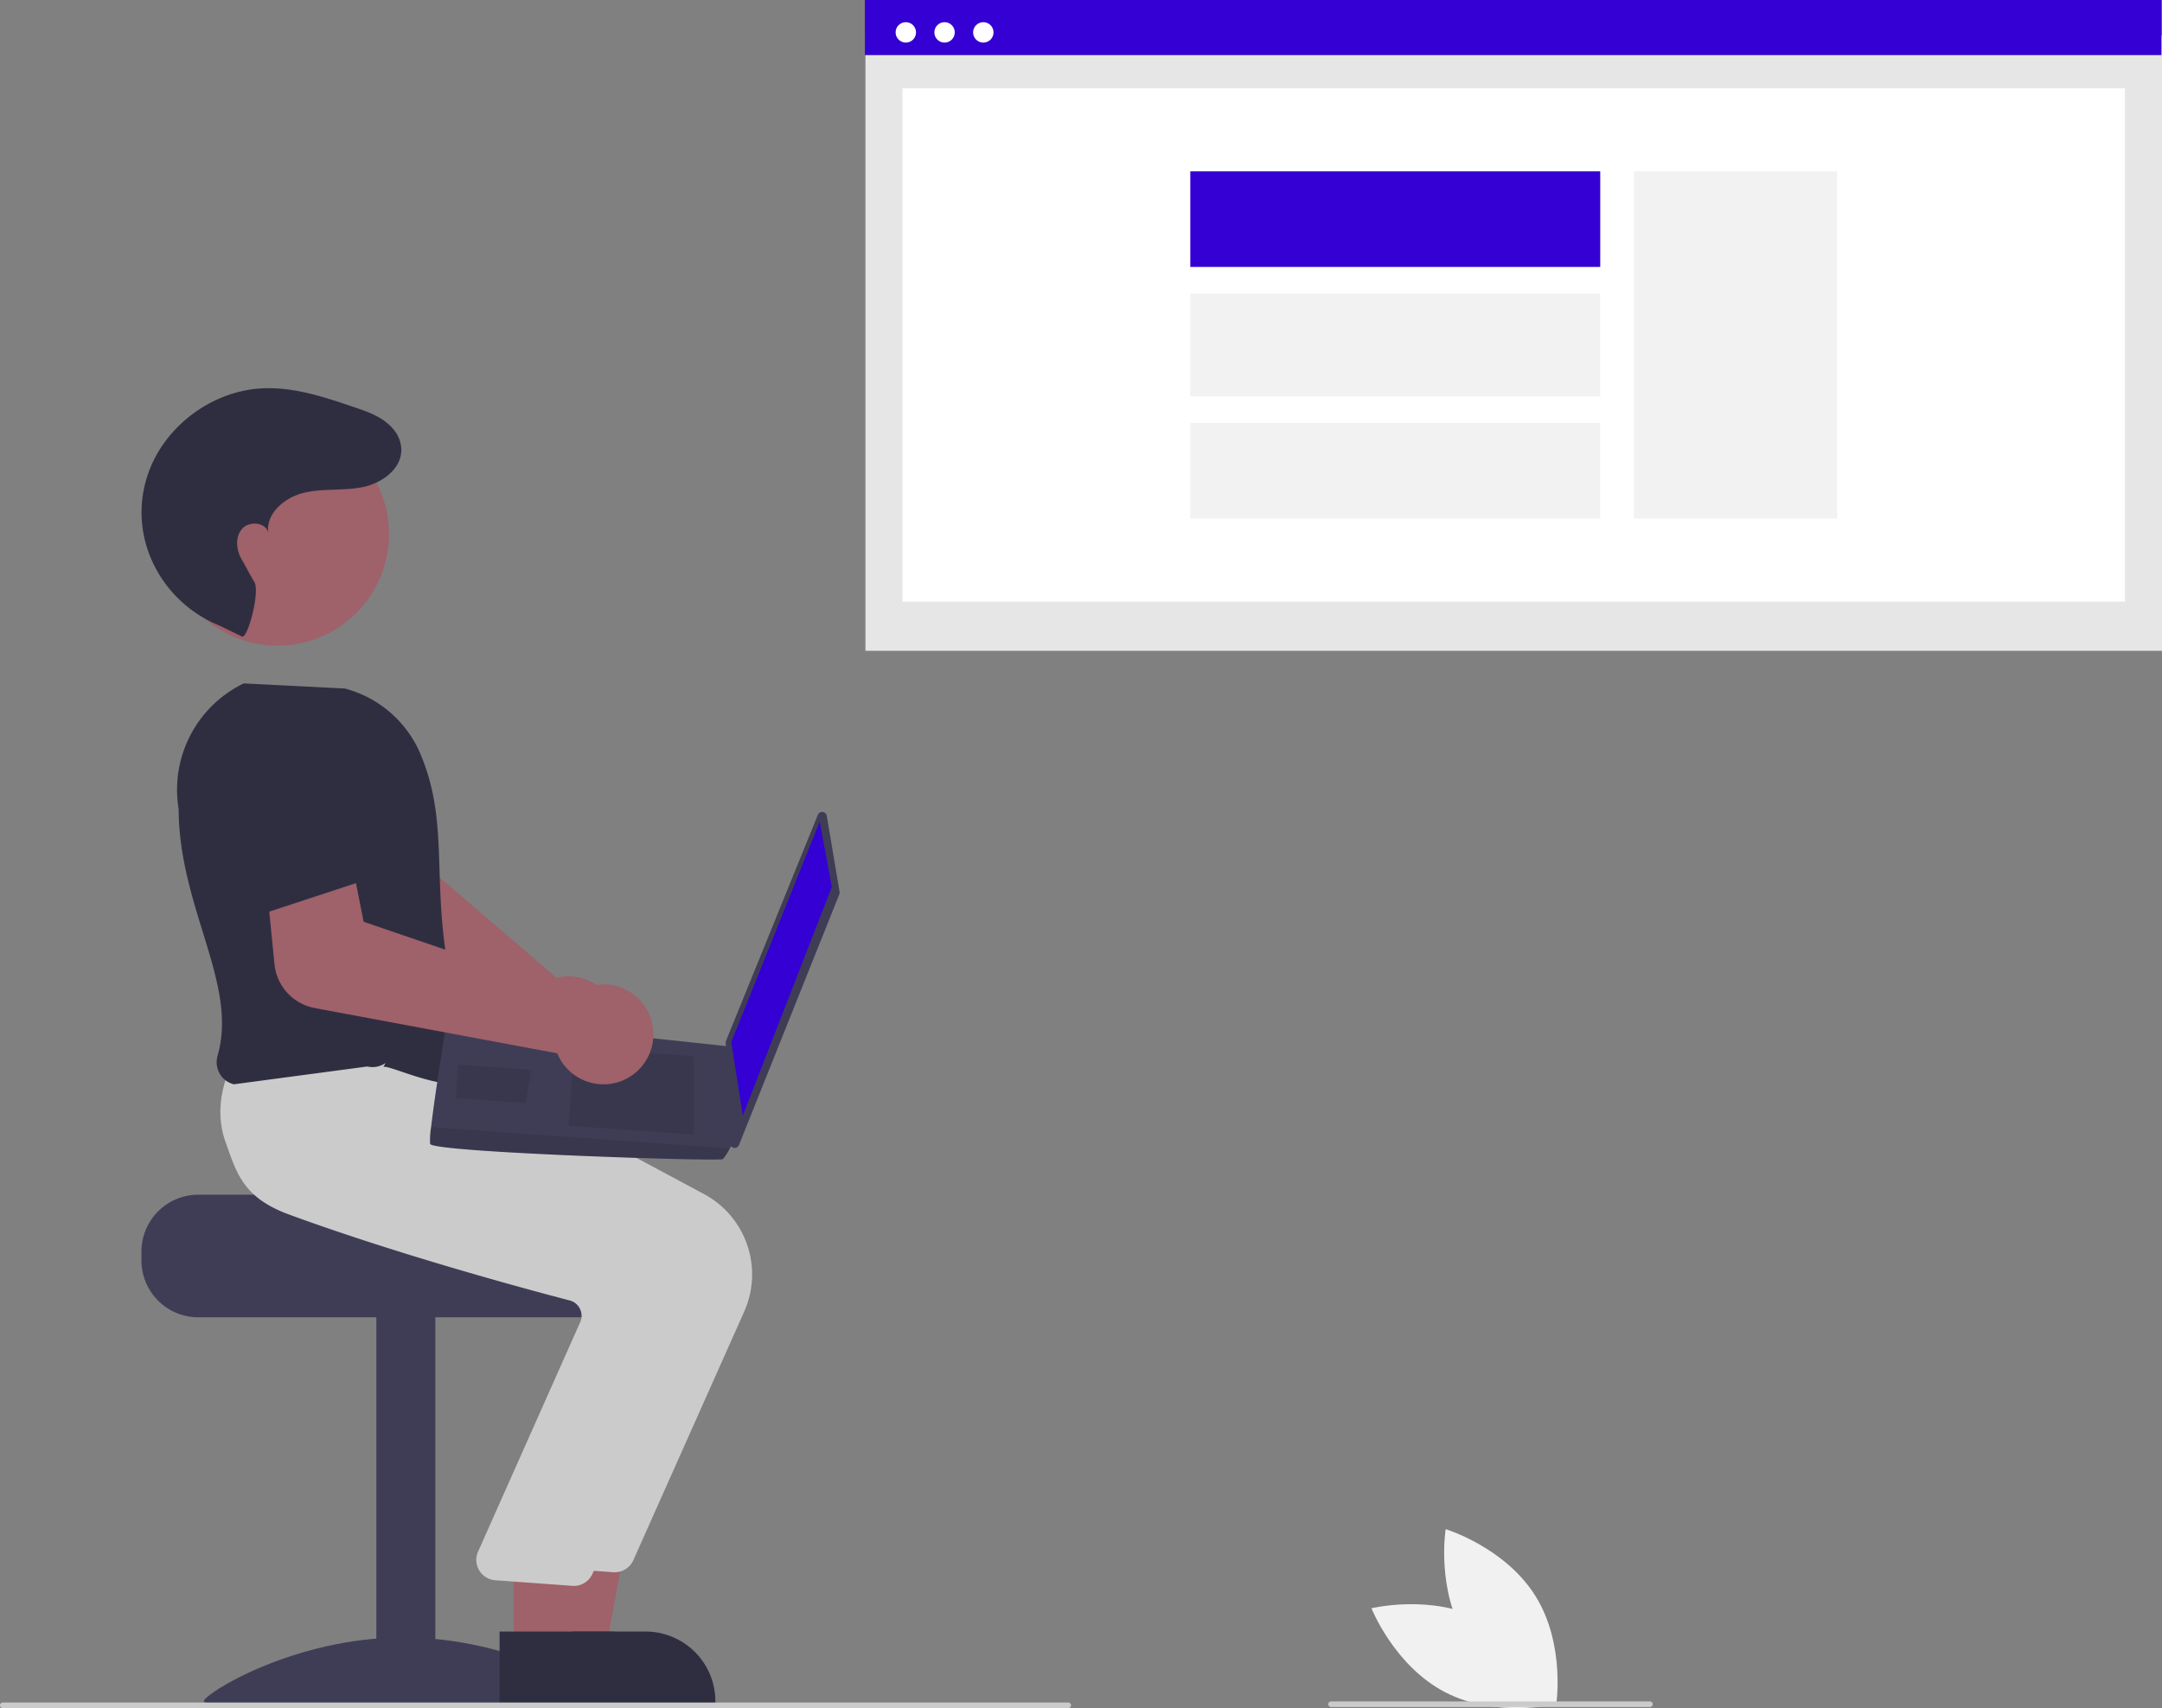 <svg id="b4e9d833-dfac-4889-b0f2-073e524f4cae" data-name="Layer 1" xmlns="http://www.w3.org/2000/svg" width="773.114" height="610.804" viewBox="0 0 773.114 610.804"><rect x="0" y="0" width="773.114" height="610.804" fill="#808080" stroke="none"/><rect id="e81a7c33-c795-457d-8abc-c4a3c260cd56" data-name="Rectangle 62" x="309.473" y="12.711" width="463.641" height="220.006" fill="#e6e6e6"/><rect id="be98c830-918a-42d1-b1b0-0085d5874e90" data-name="Rectangle 75" x="322.731" y="31.577" width="437.126" height="183.558" fill="#fff"/><rect id="ea07d9fd-7a34-4098-acd7-056fd1871281" data-name="Rectangle 80" x="309.276" width="463.641" height="19.697" fill="#3500d3"/><circle id="b9ed5a45-8896-4ed9-86b4-15f853c9a185" data-name="Ellipse 90" cx="323.913" cy="11.582" r="3.651" fill="#fff"/><circle id="a9233a38-f8ba-48e0-88f3-496fd4836d40" data-name="Ellipse 91" cx="337.77" cy="11.582" r="3.651" fill="#fff"/><circle id="aa82180f-a6a9-4f5f-82fc-e73106f4ad92" data-name="Ellipse 92" cx="351.627" cy="11.582" r="3.651" fill="#fff"/><rect x="584.272" y="61.279" width="72.676" height="124.155" fill="#f2f2f2"/><rect x="425.64" y="61.277" width="146.59" height="34.175" fill="#3500d3"/><rect x="425.64" y="104.969" width="146.59" height="36.771" fill="#f2f2f2"/><rect x="425.64" y="151.257" width="146.59" height="34.175" fill="#f2f2f2"/><path d="M434.646,511.7a17.867,17.867,0,0,0-19.79-17.862,17.202,17.202,0,0,0-2.348.433l-60.464-51.827,3.613-19.475-29.802-9.658-8.985,31.211a18.103,18.103,0,0,0,7.68,20.204l74.381,47.045a17.068,17.068,0,0,0,.091,1.752,17.867,17.867,0,0,0,21.691,15.502,17.382,17.382,0,0,0,2.105-.608A17.92,17.92,0,0,0,434.646,511.7Z" transform="translate(-213.443 -144.598)" fill="#9f616a"/><path d="M284.325,571.807h77.958c0,2.241,80.345,4.059,80.345,4.059a20.884,20.884,0,0,1,3.426,3.248,20.152,20.152,0,0,1,4.71,12.99v3.248A20.305,20.305,0,0,1,430.466,615.65H284.325a20.315,20.315,0,0,1-20.297-20.297v-3.248A20.326,20.326,0,0,1,284.325,571.807Z" transform="translate(-213.443 -144.598)" fill="#3f3d56"/><rect x="134.573" y="470.245" width="21.109" height="136.399" fill="#3f3d56"/><path d="M429.206,752.939c0,2.554-31.988.988-71.447.988s-71.447,1.566-71.447-.988,31.988-22.806,71.447-22.806S429.206,750.385,429.206,752.939Z" transform="translate(-213.443 -144.598)" fill="#3f3d56"/><polygon points="196.707 589.916 216.613 589.914 226.084 538.282 196.703 538.284 196.707 589.916" fill="#9f616a"/><path d="M405.072,753.811l64.189-.002v-.812a24.984,24.984,0,0,0-24.983-24.984h-.003l-39.205.002Z" transform="translate(-213.443 -144.598)" fill="#2f2e41"/><path d="M439.924,702.496l39.687-88.996a32.616,32.616,0,0,0-14.32-41.868l-86.083-46.161-39.282-3.341-36.234-3.294-.261.442c-.334.565-8.125,14.021-2.859,28.776,3.995,11.192,14.385,19.934,30.883,25.984,38.507,14.119,82.991,26.187,100.328,30.719a5.604,5.604,0,0,1,3.591,2.857,5.681,5.681,0,0,1,.319,4.545L398.822,694.997a7.307,7.307,0,0,0,6.186,9.79l27.55,2.006q.351.033.699.033A7.302,7.302,0,0,0,439.924,702.496Z" transform="translate(-213.443 -144.598)" fill="#cbcbcb"/><polygon points="183.716 589.916 203.622 589.914 213.094 538.282 183.713 538.284 183.716 589.916" fill="#9f616a"/><path d="M392.082,753.811l64.189-.002v-.812a24.984,24.984,0,0,0-24.983-24.984h-.003l-39.205.002Z" transform="translate(-213.443 -144.598)" fill="#2f2e41"/><path d="M425.31,707.367l39.687-88.996a32.616,32.616,0,0,0-14.32-41.868l-86.083-46.161-39.282-3.341-28.381-2.462.004-.389c-.334.565-8.125,14.021-2.859,28.776,3.995,11.192,6.266,19.934,22.764,25.984,38.507,14.119,82.991,26.187,100.328,30.719a5.604,5.604,0,0,1,3.591,2.857,5.681,5.681,0,0,1,.319,4.545L384.208,699.868a7.307,7.307,0,0,0,6.186,9.79l27.55,2.006q.351.033.699.033A7.302,7.302,0,0,0,425.31,707.367Z" transform="translate(-213.443 -144.598)" fill="#cbcbcb"/><path d="M350.517,526.163c1.903-1.346,29.228,12.99,34.1,1.624-22.733-56.833-7.068-81.374-20.993-113.965a40.581,40.581,0,0,0-26.901-23.025l-36.129-1.824-.187.09a42.227,42.227,0,0,0-23.089,44.798c.129,35.469,21.35,62.521,13.93,88.247a8.317,8.317,0,0,0,.786,6.468,7.931,7.931,0,0,0,5.059,3.749l47.705-6.364a8.061,8.061,0,0,0,6.522-1.262Z" transform="translate(-213.443 -144.598)" fill="#2f2e41"/><circle cx="99.209" cy="190.998" r="39.882" fill="#9f616a"/><path d="M299.948,372.203c2.119.927,6.458-15.958,4.515-19.335-2.891-5.022-2.72-4.986-4.639-8.309s-2.348-7.871.137-10.794,8.236-2.536,9.37,1.13c-.73-6.963,6.157-12.559,12.979-14.132s14.017-.596,20.877-1.996c7.961-1.624,16.243-8.297,13.067-17.051a12.33,12.33,0,0,0-2.405-3.952c-3.67-4.126-8.803-5.888-13.822-7.591-10.441-3.544-21.168-7.132-32.187-6.741-18.105.643-35.22,13.159-41.32,30.218a42.473,42.473,0,0,0-1.759,6.536c-3.782,20.337,8.028,40.397,27.209,48.141Z" transform="translate(-213.443 -144.598)" fill="#2f2e41"/><path d="M509.097,436.337l4.573,27.156a1.672,1.672,0,0,1-.096.899l-35.88,89.653a1.672,1.672,0,0,1-3.222-.551l-1.52-36.027a1.672,1.672,0,0,1,.121-.7l32.827-80.782a1.672,1.672,0,0,1,3.197.352Z" transform="translate(-213.443 -144.598)" fill="#3f3d56"/><polygon points="293.114 293.823 297.46 317.153 265.619 398.964 261.485 372.647 293.114 293.823" fill="#3500d3"/><path d="M367.247,553.628c.783,3.058,103.64,6.369,104.707,5.444a21.674,21.674,0,0,0,2.474-3.828c1.078-1.925,2.076-3.856,2.076-3.856l-1.69-32.529L373.492,508.031s-4.483,27.146-5.89,39.617A29.957,29.957,0,0,0,367.247,553.628Z" transform="translate(-213.443 -144.598)" fill="#3f3d56"/><polygon points="248.114 377.702 248.123 405.727 203.309 402.541 205.292 374.657 248.114 377.702" opacity="0.1" style="isolation:isolate"/><polygon points="189.717 382.557 189.988 382.523 187.872 394.437 162.975 392.667 163.825 380.716 189.717 382.557" opacity="0.1" style="isolation:isolate"/><path d="M367.247,553.628c.783,3.058,103.64,6.369,104.707,5.444a21.674,21.674,0,0,0,2.474-3.828l-106.826-7.596A29.957,29.957,0,0,0,367.247,553.628Z" transform="translate(-213.443 -144.598)" opacity="0.1" style="isolation:isolate"/><path d="M325.946,505.051l86.764,16.192a17.078,17.078,0,0,0,.734,1.593,17.906,17.906,0,0,0,11.491,8.973,17.72,17.72,0,0,0,14.399-2.609,17.864,17.864,0,0,0-18.475-30.512,17.168,17.168,0,0,0-2.02,1.272l-75.361-25.744-3.857-19.429L308.361,456.856l3.239,32.57A17.767,17.767,0,0,0,325.946,505.051Z" transform="translate(-213.443 -144.598)" fill="#9f616a"/><path d="M307.302,471.383l45.422-14.929-10.596-30.423a18.135,18.135,0,0,0-20.107-11.924h0a18.135,18.135,0,0,0-15.153,18.089Z" transform="translate(-213.443 -144.598)" fill="#2f2e41"/><path d="M595.443,755.402h-381a1,1,0,1,1,0-2h381a1,1,0,0,1,0,2Z" transform="translate(-213.443 -144.598)" fill="#cbcbcb"/><path d="M743.65,723.895c18.274,9.457,26.398,30.049,26.398,30.049s-21.503,5.258-39.777-4.199-26.398-30.049-26.398-30.049S725.376,714.438,743.65,723.895Z" transform="translate(-213.443 -144.598)" fill="#f1f1f1"/><path d="M737.806,730.708c10.905,17.449,32.086,23.881,32.086,23.881s3.501-21.858-7.403-39.306-32.086-23.881-32.086-23.881S726.901,713.259,737.806,730.708Z" transform="translate(-213.443 -144.598)" fill="#f1f1f1"/><path d="M803.443,755.005h-114a1,1,0,0,1,0-2h114a1,1,0,0,1,0,2Z" transform="translate(-213.443 -144.598)" fill="#cbcbcb"/></svg>
